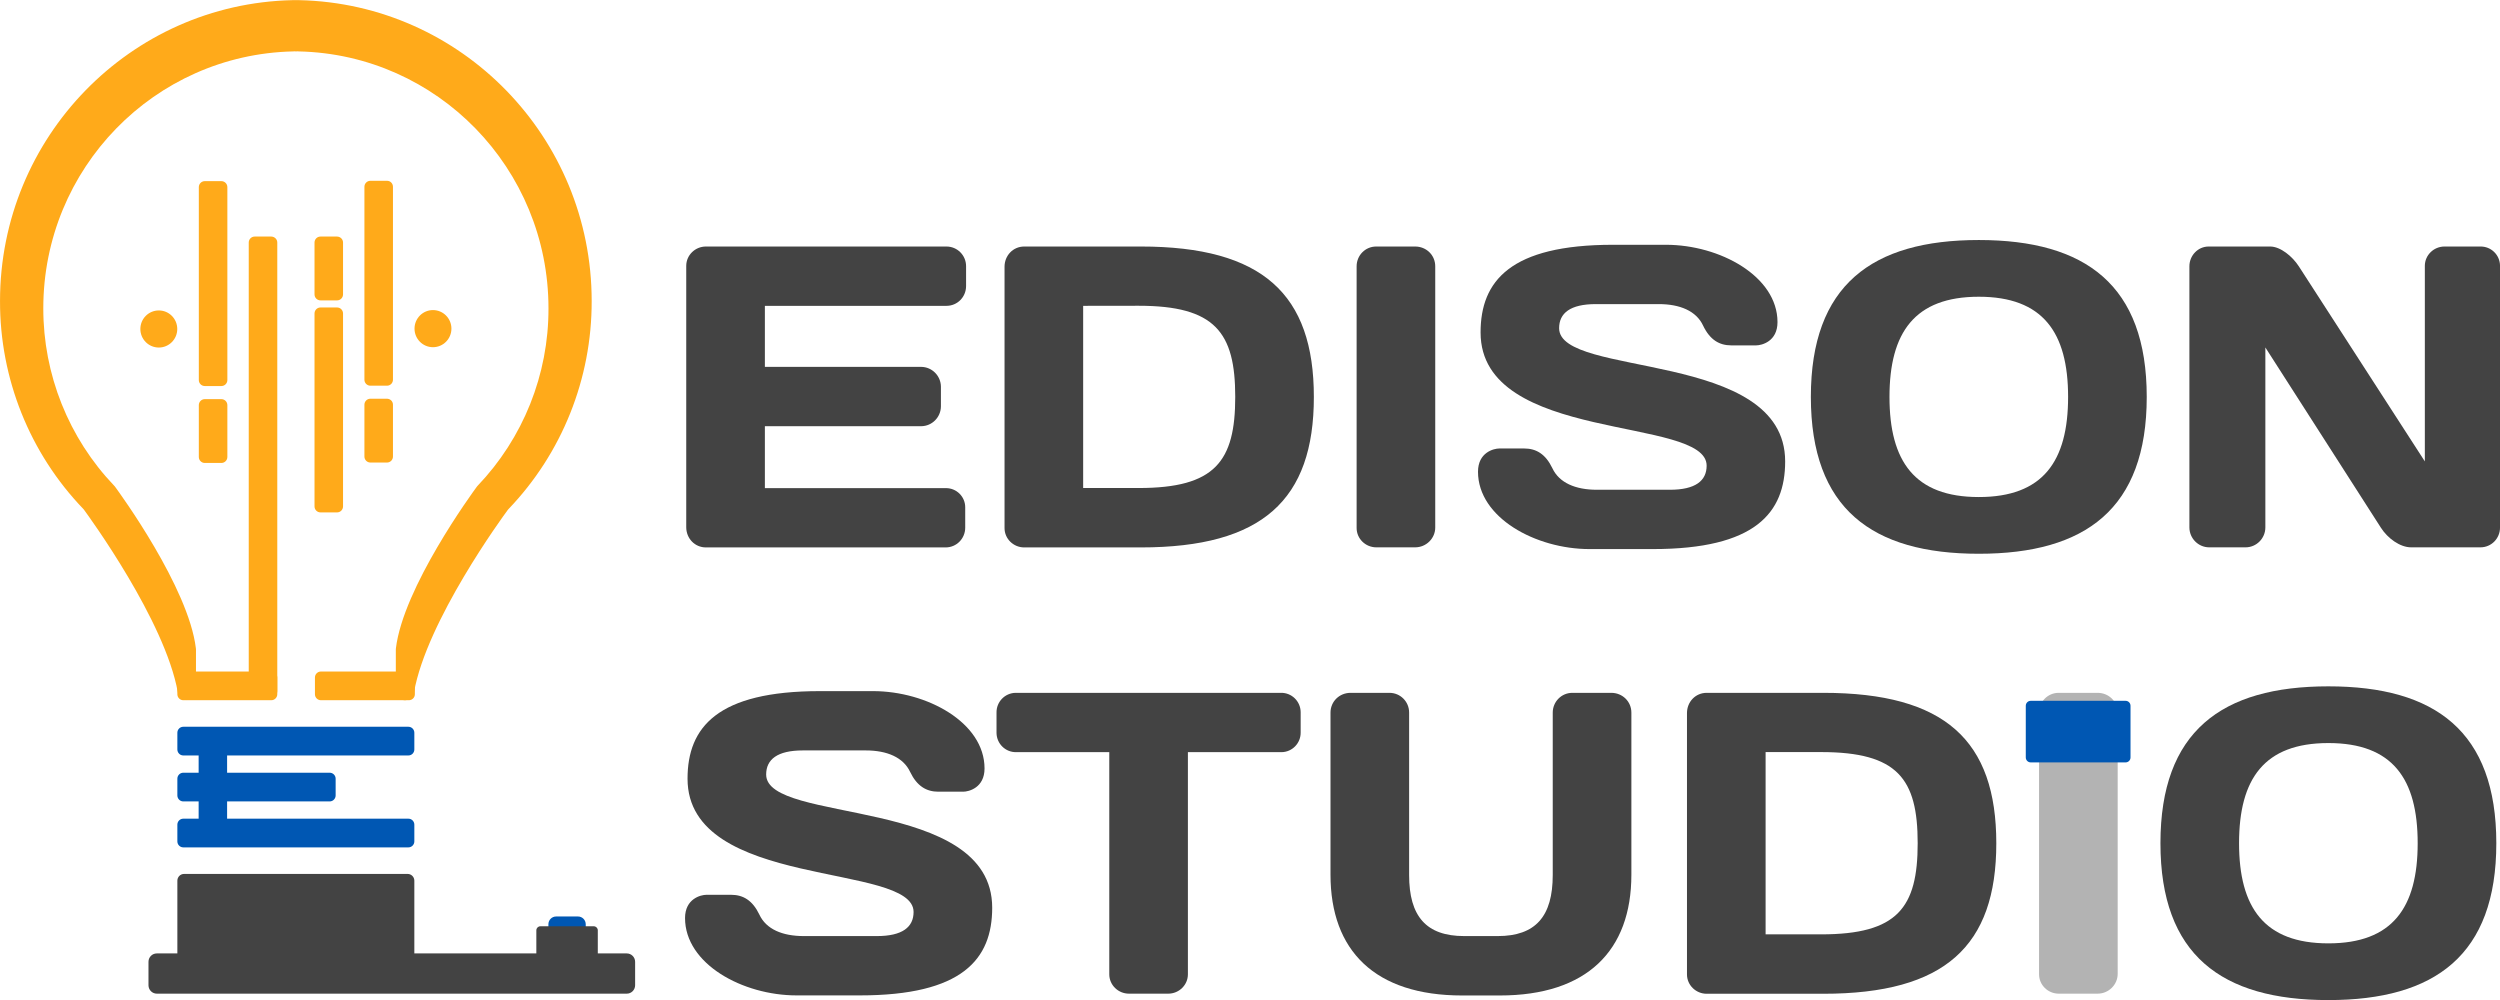 <svg width="125" height="50" viewBox="0 0 125 50" fill="none" xmlns="http://www.w3.org/2000/svg">
<g clip-path="url(#clip0_30_133)">
<path d="M27.808 45.824H28.898C29.114 45.824 29.287 45.998 29.287 46.215V48.326H27.42V46.215C27.42 45.998 27.592 45.824 27.808 45.824Z" fill="#0057B3"/>
<path d="M48.304 13.315V14.303C48.304 14.85 47.869 15.292 47.326 15.292H47.322H38.244V18.344H46.063C46.602 18.349 47.041 18.791 47.046 19.333V20.321C47.041 20.863 46.602 21.306 46.063 21.31H38.244V24.406H47.3C47.83 24.406 48.261 24.835 48.261 25.364C48.261 25.368 48.261 25.368 48.261 25.373V26.383C48.261 26.929 47.826 27.371 47.283 27.371H47.279H35.295C34.739 27.371 34.312 26.92 34.312 26.361V13.293C34.312 12.755 34.761 12.326 35.295 12.326H47.322C47.865 12.326 48.304 12.764 48.304 13.31V13.315Z" fill="#434343"/>
<path d="M57.042 12.326C63.132 12.326 65.693 14.711 65.693 19.849C65.693 24.987 63.128 27.371 57.042 27.371H51.21C50.675 27.371 50.227 26.942 50.227 26.404V13.336C50.227 12.777 50.654 12.326 51.21 12.326H57.042ZM54.158 15.292V24.401H56.934C60.757 24.401 61.762 23.07 61.762 19.845C61.762 16.619 60.757 15.288 56.934 15.288L54.158 15.292Z" fill="#434343"/>
<path d="M67.831 13.315C67.831 12.768 68.266 12.326 68.809 12.326H68.814H70.758C71.314 12.326 71.762 12.755 71.762 13.315V26.378C71.762 26.916 71.314 27.367 70.758 27.367H68.814C68.279 27.367 67.831 26.938 67.831 26.4V13.315Z" fill="#434343"/>
<path d="M80.65 12.239H83.297C85.987 12.239 88.875 13.809 88.875 16.107C88.875 17.074 88.086 17.269 87.806 17.269H86.564C85.965 17.269 85.495 16.991 85.155 16.28C84.814 15.548 84 15.205 82.935 15.205H79.793C78.512 15.205 77.956 15.656 77.956 16.411C77.956 18.904 89.258 17.464 89.258 23.07C89.258 25.65 87.763 27.454 82.638 27.454H79.478C76.788 27.454 73.9 25.884 73.9 23.586C73.9 22.619 74.689 22.424 74.969 22.424H76.21C76.81 22.424 77.279 22.702 77.62 23.413C77.961 24.141 78.775 24.488 79.84 24.488H83.495C84.775 24.488 85.332 24.037 85.332 23.283C85.332 20.79 74.029 22.186 74.029 16.623C74.029 14.043 75.525 12.239 80.65 12.239Z" fill="#434343"/>
<path d="M98.94 12.001C104.28 12.001 107.337 14.256 107.337 19.845C107.337 25.433 104.28 27.688 98.94 27.688C93.599 27.688 90.543 25.433 90.543 19.845C90.543 14.256 93.599 12.001 98.94 12.001ZM94.474 19.845C94.474 23.07 95.733 24.852 98.94 24.852C102.147 24.852 103.405 23.07 103.405 19.845C103.405 16.619 102.142 14.837 98.94 14.837C95.737 14.837 94.474 16.623 94.474 19.845Z" fill="#434343"/>
<path d="M110.453 27.367C109.914 27.363 109.475 26.92 109.47 26.378V13.315C109.47 12.777 109.897 12.326 110.432 12.326H113.509C114.022 12.326 114.621 12.82 114.94 13.315L121.242 23.07V13.293C121.242 12.755 121.691 12.326 122.225 12.326H124.018C124.553 12.318 124.992 12.742 125.001 13.28C125.001 13.293 125.001 13.302 125.001 13.315V26.378C125.001 26.925 124.566 27.367 124.022 27.367H124.018H120.557C120.001 27.367 119.38 26.916 119.04 26.378L113.268 17.373V26.378C113.264 26.92 112.824 27.363 112.285 27.367H110.453Z" fill="#434343"/>
<path d="M40.998 34.556H43.649C46.343 34.556 49.227 36.125 49.227 38.423C49.227 39.39 48.438 39.585 48.158 39.585H46.916C46.317 39.585 45.847 39.303 45.507 38.597C45.166 37.868 44.352 37.521 43.287 37.521H40.145C38.864 37.521 38.308 37.972 38.308 38.727C38.308 41.22 49.61 39.78 49.61 45.386C49.61 47.966 48.115 49.77 42.989 49.77H39.83C37.136 49.77 34.252 48.2 34.252 45.902C34.252 44.935 35.041 44.74 35.321 44.74H36.558C37.157 44.74 37.627 45.018 37.968 45.729C38.308 46.462 39.123 46.804 40.188 46.804H43.843C45.123 46.804 45.679 46.353 45.679 45.599C45.679 43.106 34.377 44.502 34.377 38.935C34.377 36.359 35.873 34.556 40.998 34.556Z" fill="#434343"/>
<path d="M64.051 34.642C64.585 34.634 65.025 35.063 65.033 35.601C65.033 35.609 65.033 35.622 65.033 35.631V36.62C65.042 37.157 64.615 37.599 64.081 37.608C64.072 37.608 64.059 37.608 64.051 37.608H59.395V48.716C59.395 49.254 58.947 49.683 58.413 49.683H56.447C55.912 49.683 55.464 49.254 55.464 48.716V37.608H50.809C50.274 37.617 49.835 37.188 49.826 36.65C49.826 36.641 49.826 36.628 49.826 36.62V35.631C49.817 35.093 50.244 34.651 50.779 34.642C50.787 34.642 50.8 34.642 50.809 34.642H64.051Z" fill="#434343"/>
<path d="M74.883 46.804C76.784 46.804 77.637 45.816 77.637 43.752V35.631C77.637 35.085 78.073 34.642 78.616 34.642H78.62H80.564C81.12 34.642 81.569 35.072 81.569 35.631V43.734C81.569 47.537 79.344 49.774 74.986 49.774H73.107C68.749 49.774 66.525 47.537 66.525 43.734V35.631C66.525 35.072 66.973 34.642 67.529 34.642H69.473C70.016 34.642 70.456 35.08 70.456 35.627V35.631V43.752C70.456 45.816 71.309 46.804 73.21 46.804H74.883Z" fill="#434343"/>
<path d="M91.164 34.642C97.254 34.642 99.815 37.027 99.815 42.165C99.815 47.303 97.25 49.688 91.164 49.688H85.332C84.797 49.688 84.349 49.258 84.349 48.721V35.653C84.349 35.093 84.775 34.642 85.332 34.642H91.164ZM88.28 37.608V46.718H91.056C94.879 46.718 95.884 45.386 95.884 42.161C95.884 38.935 94.879 37.604 91.056 37.604H88.28V37.608Z" fill="#434343"/>
<path d="M101.953 35.631C101.953 35.085 102.388 34.642 102.931 34.642H102.936H104.88C105.436 34.642 105.884 35.072 105.884 35.631V48.695C105.884 49.232 105.436 49.683 104.88 49.683H102.936C102.401 49.683 101.953 49.254 101.953 48.716V35.631Z" fill="#B3B3B3"/>
<path d="M116.419 34.317C121.759 34.317 124.816 36.572 124.816 42.161C124.816 47.749 121.759 50.004 116.419 50.004C111.078 50.004 108.022 47.749 108.022 42.161C108.022 36.572 111.074 34.317 116.419 34.317ZM111.953 42.161C111.953 45.382 113.216 47.168 116.419 47.168C119.621 47.168 120.884 45.386 120.884 42.161C120.884 38.935 119.626 37.153 116.419 37.153C113.212 37.153 111.953 38.939 111.953 42.161Z" fill="#434343"/>
<path d="M7.842 47.671H31.338C31.567 47.671 31.756 47.858 31.756 48.092V49.263C31.756 49.492 31.571 49.683 31.338 49.683H7.842C7.613 49.683 7.424 49.497 7.424 49.263V48.092C7.424 47.858 7.609 47.671 7.842 47.671Z" fill="#434343"/>
<path d="M27.015 46.314H29.692C29.799 46.314 29.89 46.405 29.89 46.514V48.131C29.89 48.239 29.799 48.33 29.692 48.33H27.015C26.907 48.33 26.817 48.239 26.817 48.131V46.514C26.817 46.405 26.907 46.314 27.015 46.314Z" fill="#434343"/>
<path d="M9.204 43.696H20.381C20.566 43.696 20.717 43.847 20.717 44.034V48.604C20.717 48.79 20.566 48.942 20.381 48.942H9.204C9.019 48.942 8.868 48.79 8.868 48.604V44.034C8.868 43.847 9.019 43.696 9.204 43.696Z" fill="#434343"/>
<path d="M9.165 36.338H20.42C20.584 36.338 20.717 36.472 20.717 36.637V37.474C20.717 37.638 20.584 37.773 20.42 37.773H9.165C9.001 37.773 8.868 37.638 8.868 37.474V36.637C8.868 36.472 9.001 36.338 9.165 36.338Z" fill="#0057B3"/>
<path d="M9.165 38.636H16.484C16.648 38.636 16.782 38.77 16.782 38.935V39.772C16.782 39.936 16.648 40.071 16.484 40.071H9.165C9.001 40.071 8.868 39.936 8.868 39.772V38.935C8.868 38.77 9.001 38.636 9.165 38.636Z" fill="#0057B3"/>
<path d="M9.165 40.934H20.42C20.584 40.934 20.717 41.068 20.717 41.233V42.07C20.717 42.234 20.584 42.369 20.42 42.369H9.165C9.001 42.369 8.868 42.234 8.868 42.07V41.233C8.868 41.068 9.001 40.934 9.165 40.934Z" fill="#0057B3"/>
<path d="M11.355 36.372H9.932V42.325H11.355V36.372Z" fill="#0057B3"/>
<path d="M9.165 33.576H13.566C13.73 33.576 13.864 33.71 13.864 33.875V34.712C13.864 34.877 13.73 35.011 13.566 35.011H9.165C9.001 35.011 8.868 34.877 8.868 34.712V33.875C8.868 33.71 9.001 33.576 9.165 33.576Z" fill="#FFAA1A"/>
<path d="M16.045 33.576H20.446C20.609 33.576 20.743 33.71 20.743 33.875V34.712C20.743 34.877 20.609 35.011 20.446 35.011H16.045C15.881 35.011 15.747 34.877 15.747 34.712V33.875C15.747 33.71 15.881 33.576 16.045 33.576Z" fill="#FFAA1A"/>
<path d="M13.864 12.127V34.56C13.864 34.725 13.73 34.859 13.566 34.859H12.734C12.57 34.859 12.437 34.725 12.437 34.56V12.127C12.437 11.962 12.57 11.828 12.734 11.828H13.566C13.73 11.832 13.864 11.962 13.864 12.127Z" fill="#FFAA1A"/>
<path d="M17.152 15.674V25.32C17.152 25.485 17.019 25.62 16.855 25.62H16.023C15.859 25.62 15.726 25.485 15.726 25.32V15.674C15.726 15.509 15.859 15.374 16.023 15.374H16.855C17.019 15.374 17.152 15.509 17.152 15.674Z" fill="#FFAA1A"/>
<path d="M11.368 9.356V19.003C11.368 19.168 11.234 19.302 11.07 19.302H10.238C10.075 19.302 9.941 19.168 9.941 19.003V9.356C9.941 9.192 10.075 9.057 10.238 9.057H11.07C11.234 9.057 11.368 9.192 11.368 9.356Z" fill="#FFAA1A"/>
<path d="M11.368 20.256V22.849C11.368 23.014 11.234 23.148 11.07 23.148H10.238C10.075 23.148 9.941 23.014 9.941 22.849V20.256C9.941 20.092 10.075 19.957 10.238 19.957H11.07C11.234 19.957 11.368 20.092 11.368 20.256Z" fill="#FFAA1A"/>
<path d="M17.152 12.127V14.72C17.152 14.884 17.019 15.019 16.855 15.019H16.023C15.859 15.019 15.726 14.884 15.726 14.72V12.127C15.726 11.962 15.859 11.828 16.023 11.828H16.855C17.019 11.832 17.152 11.962 17.152 12.127Z" fill="#FFAA1A"/>
<path d="M29.584 15.053C29.593 18.934 28.101 22.663 25.424 25.455C25.411 25.468 25.403 25.477 25.394 25.49C25.136 25.837 21.334 31.039 20.7 34.616C20.666 34.842 20.471 35.007 20.247 35.011C19.993 35.011 19.791 34.803 19.791 34.547V32.483C19.791 32.462 19.791 32.44 19.795 32.418C20.161 29.379 23.601 24.662 23.847 24.328C23.855 24.315 23.868 24.302 23.877 24.293C26.157 21.908 27.433 18.726 27.424 15.418C27.424 8.42 21.864 2.727 14.945 2.571C14.898 2.566 14.846 2.566 14.799 2.571C14.747 2.566 14.695 2.566 14.648 2.571C7.725 2.727 2.165 8.415 2.165 15.413C2.161 18.721 3.432 21.904 5.712 24.289C5.725 24.302 5.734 24.31 5.743 24.323C5.988 24.657 9.428 29.374 9.794 32.414C9.799 32.435 9.799 32.457 9.799 32.479V34.543C9.799 34.798 9.592 35.002 9.342 35.002C9.113 34.998 8.924 34.833 8.889 34.608C8.251 31.035 4.449 25.832 4.195 25.481C4.186 25.468 4.174 25.455 4.165 25.446C1.488 22.663 -0.008 18.934 0.001 15.053C0.001 6.859 6.514 0.19 14.618 0.008C14.678 0.004 14.734 0.004 14.795 0.008C14.851 0.004 14.911 0.004 14.967 0.008C23.071 0.19 29.584 6.859 29.584 15.053Z" fill="#FFAA1A"/>
<path d="M7.941 17.377C8.45 17.377 8.863 16.962 8.863 16.45C8.863 15.937 8.45 15.522 7.941 15.522C7.431 15.522 7.018 15.937 7.018 16.45C7.018 16.962 7.431 17.377 7.941 17.377Z" fill="#FFAA1A"/>
<path d="M19.648 9.339V18.986C19.648 19.151 19.515 19.285 19.351 19.285H18.519C18.355 19.285 18.221 19.151 18.221 18.986V9.339C18.221 9.174 18.355 9.04 18.519 9.04H19.355C19.519 9.04 19.648 9.174 19.648 9.339Z" fill="#FFAA1A"/>
<path d="M19.648 20.235V22.828C19.648 22.992 19.515 23.127 19.351 23.127H18.519C18.355 23.127 18.221 22.992 18.221 22.828V20.235C18.221 20.07 18.355 19.936 18.519 19.936H19.351C19.519 19.94 19.648 20.07 19.648 20.235Z" fill="#FFAA1A"/>
<path d="M21.648 17.36C22.158 17.36 22.571 16.945 22.571 16.432C22.571 15.92 22.158 15.504 21.648 15.504C21.139 15.504 20.726 15.92 20.726 16.432C20.726 16.945 21.139 17.36 21.648 17.36Z" fill="#FFAA1A"/>
<path d="M101.535 35.041H106.281C106.418 35.041 106.526 35.154 106.526 35.288V37.873C106.526 38.011 106.414 38.12 106.281 38.12H101.535C101.397 38.12 101.289 38.007 101.289 37.873V35.288C101.289 35.154 101.397 35.041 101.535 35.041Z" fill="#0057B3"/>
</g>
<defs>
<clipPath id="clip0_30_133">
<rect width="125" height="50" fill="white" transform="translate(0.001 0.004)"/>
</clipPath>
</defs>
</svg>

